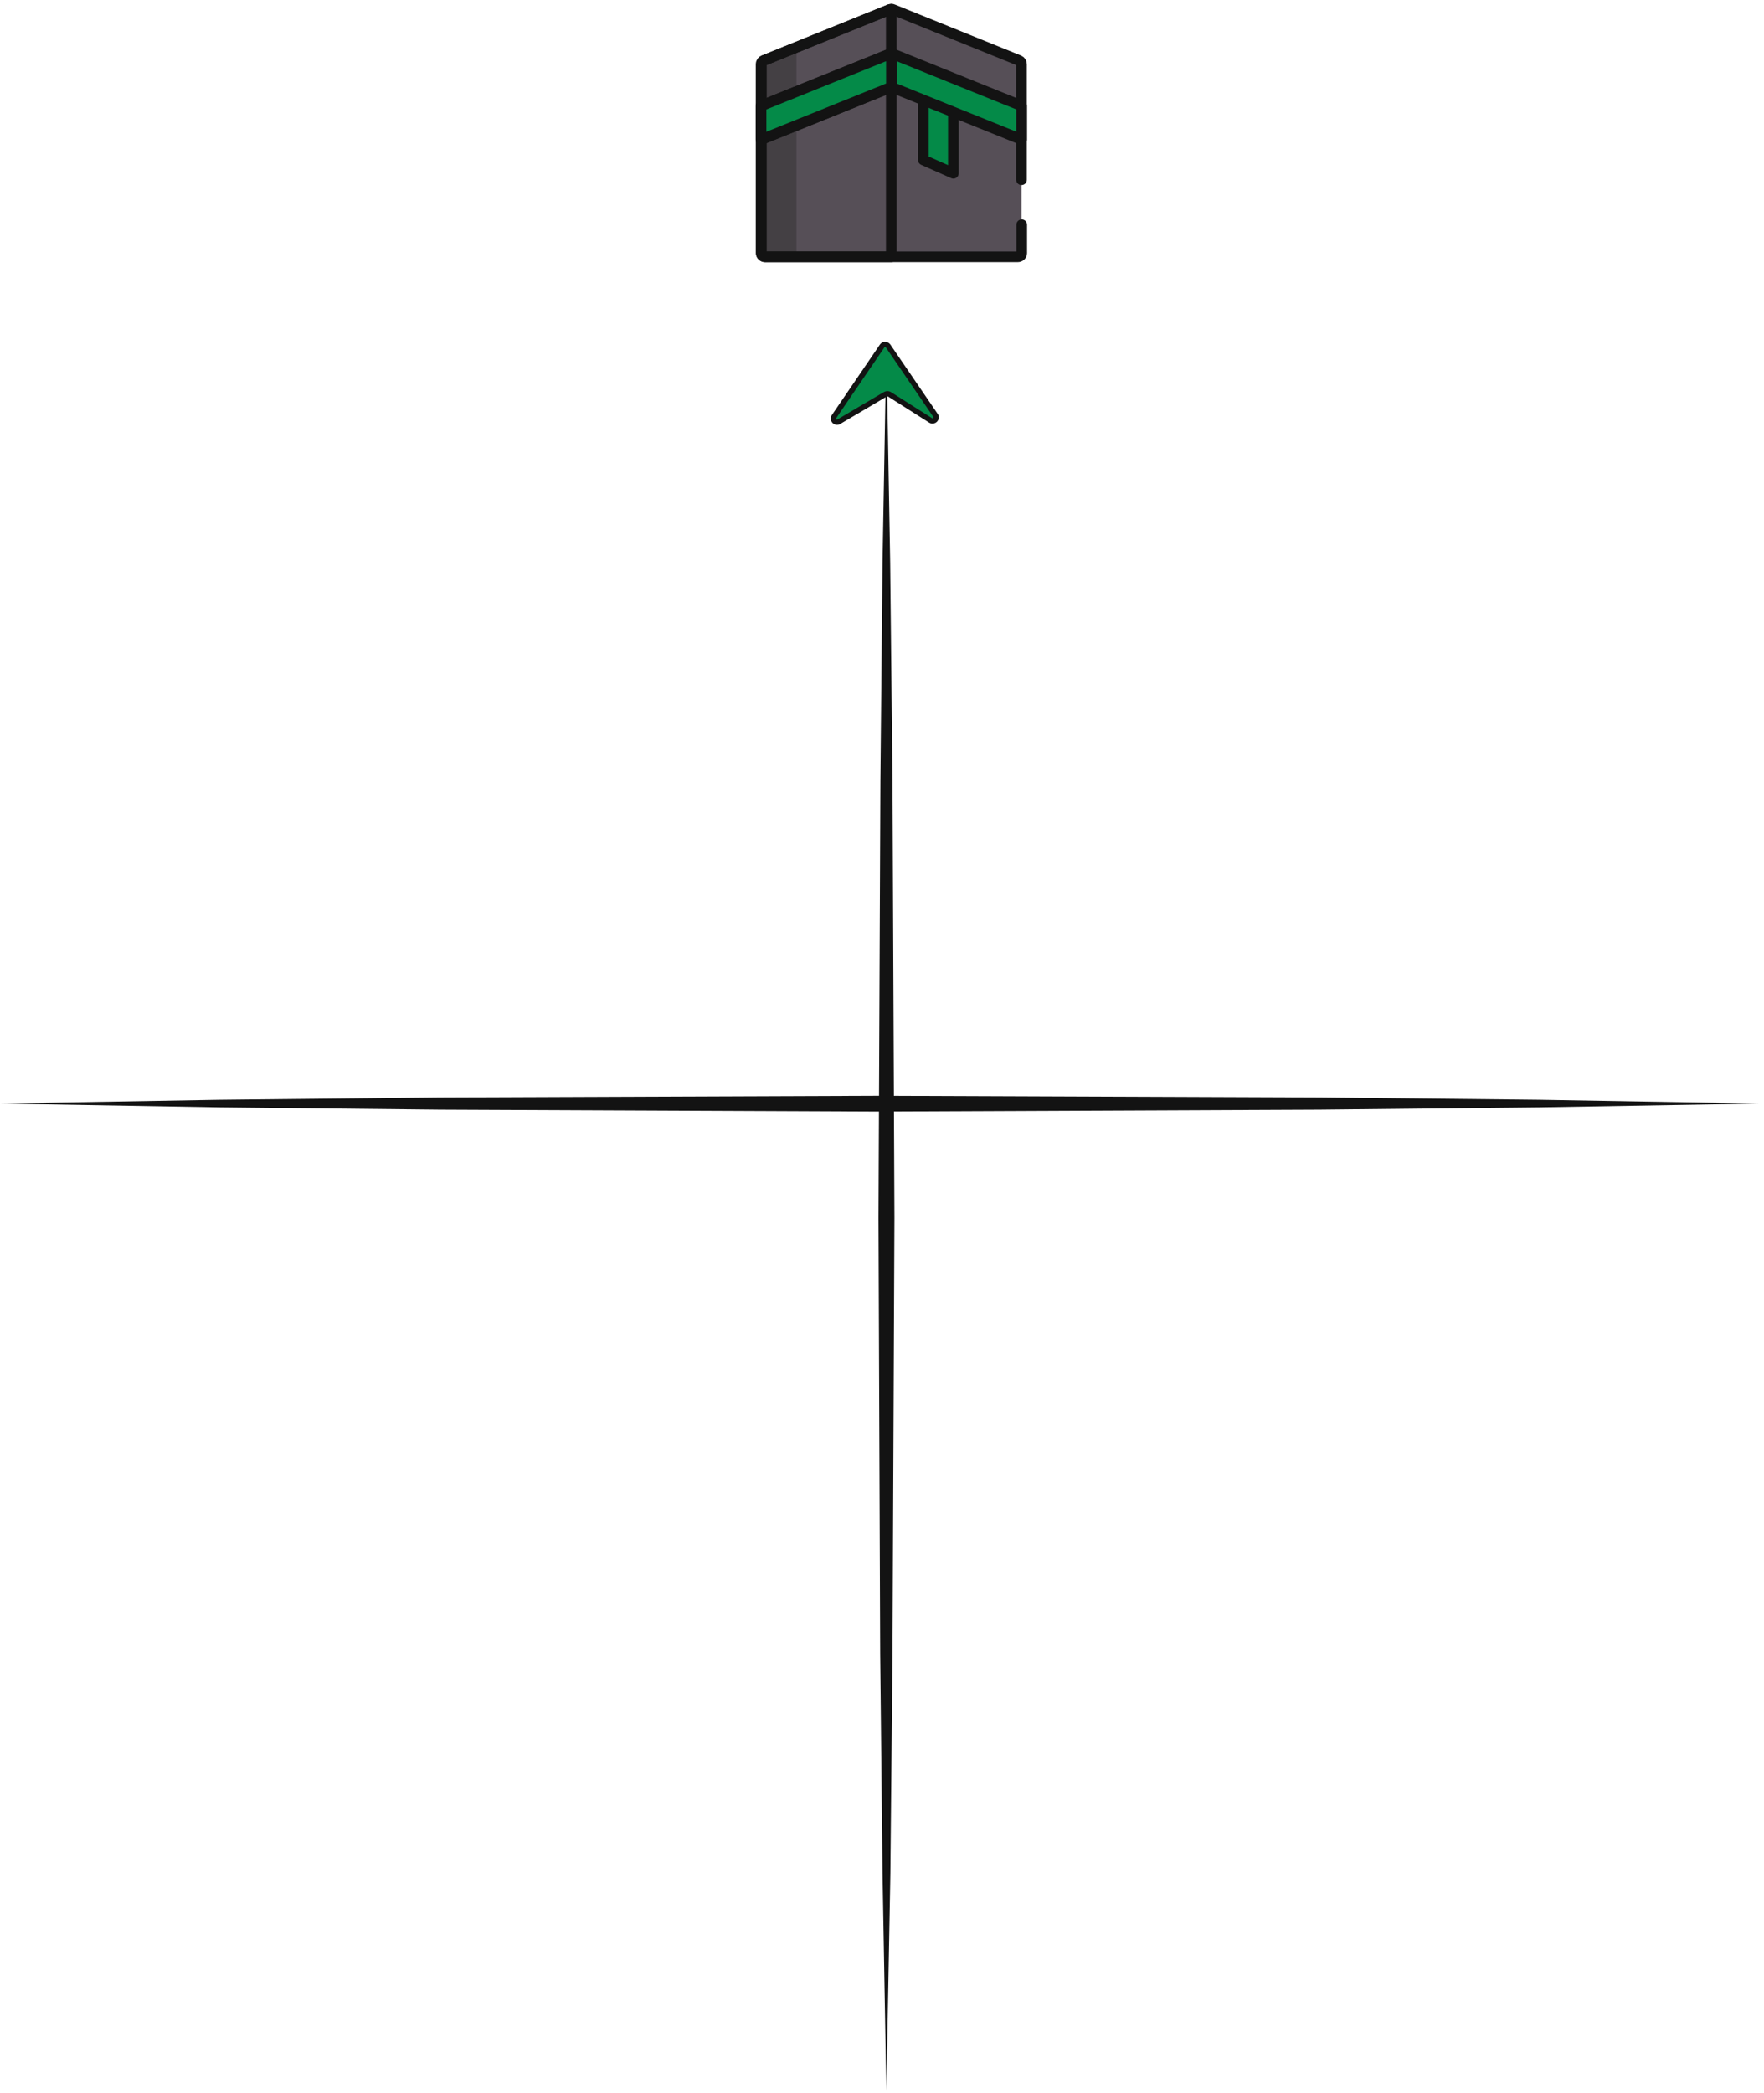 <svg width="161" height="191" viewBox="0 0 161 191" fill="none" xmlns="http://www.w3.org/2000/svg">
<path d="M80.897 31.442L81.246 51.356L81.459 71.29L81.634 111.138L81.459 150.987L81.265 170.921L80.897 190.835L80.547 170.921L80.334 150.987L80.179 111.138L80.353 71.29L80.547 51.356L80.897 31.442Z" fill="#131313"/>
<path d="M1.30002e-05 100.713L20.064 100.366L40.147 100.154L80.294 100L120.441 100.154L140.524 100.366L160.608 100.713L140.524 101.059L120.441 101.271L80.294 101.445L40.147 101.271L20.064 101.059L1.30002e-05 100.713Z" fill="#131313"/>
<path d="M80.507 31.584L76.121 38.017C75.927 38.306 76.257 38.672 76.568 38.479L80.817 35.975C80.934 35.917 81.07 35.917 81.167 35.975L84.931 38.363C85.241 38.556 85.591 38.19 85.377 37.901L81.05 31.565C80.914 31.392 80.623 31.391 80.507 31.584Z" fill="#048A48"/>
<path d="M80.507 31.584L76.121 38.017C75.927 38.306 76.257 38.672 76.568 38.479L80.817 35.975C80.934 35.917 81.07 35.917 81.167 35.975L84.931 38.363C85.241 38.556 85.591 38.19 85.377 37.901L81.05 31.565C80.914 31.392 80.623 31.391 80.507 31.584Z" stroke="#131313" stroke-width="0.485" stroke-miterlimit="13.333" stroke-linecap="round" stroke-linejoin="round"/>
<path d="M69.462 5.855V23.093C69.462 23.285 69.617 23.439 69.811 23.439L92.882 23.439C93.076 23.439 93.232 23.285 93.232 23.093V5.855C93.232 5.72 93.135 5.586 93.018 5.528L81.492 0.867C81.415 0.829 81.318 0.829 81.221 0.867L69.695 5.528C69.539 5.586 69.462 5.72 69.462 5.855Z" fill="#564F57"/>
<path d="M72.693 23.09V4.311L69.685 5.525C69.549 5.582 69.472 5.698 69.472 5.852V23.09C69.472 23.282 69.627 23.436 69.821 23.436H73.042C72.848 23.456 72.693 23.282 72.693 23.09Z" fill="#444044"/>
<path d="M84.277 14.603L87.013 15.817V8.671L84.277 7.439V14.603Z" fill="#048A48"/>
<path d="M84.277 14.603L87.013 15.817V8.671L84.277 7.439V14.603Z" stroke="#131313" stroke-width="0.97" stroke-miterlimit="13.333" stroke-linecap="round" stroke-linejoin="round"/>
<path d="M93.233 16.407V5.853C93.233 5.718 93.155 5.583 93.019 5.525L81.494 0.864C81.416 0.826 81.319 0.826 81.222 0.864L69.696 5.525C69.56 5.583 69.482 5.699 69.482 5.853V23.09C69.482 23.283 69.638 23.437 69.832 23.437L92.903 23.437C93.097 23.437 93.252 23.283 93.252 23.09V20.509" stroke="#131313" stroke-width="0.97" stroke-miterlimit="13.333" stroke-linecap="round" stroke-linejoin="round"/>
<path d="M81.347 4.863L69.453 9.659V12.74L81.347 7.945L93.242 12.74V9.659L81.347 4.863Z" fill="#048A48"/>
<path d="M81.347 4.863L69.453 9.659V12.74L81.347 7.945L93.242 12.74V9.659L81.347 4.863Z" stroke="#131313" stroke-width="0.97" stroke-miterlimit="13.333" stroke-linecap="round" stroke-linejoin="round"/>
<path d="M81.212 0.867L69.686 5.528C69.55 5.585 69.472 5.701 69.472 5.855V23.092C69.472 23.285 69.627 23.439 69.822 23.439L81.348 23.439V0.847C81.309 0.847 81.251 0.867 81.212 0.867Z" stroke="#131313" stroke-width="0.97" stroke-miterlimit="13.333" stroke-linecap="round" stroke-linejoin="round"/>
<path d="M69.462 9.664V12.745L81.356 7.949V4.868L69.462 9.664Z" fill="#048A48"/>
<path d="M72.693 8.357L69.472 9.667V12.748L72.693 11.439V8.357Z" fill="#048A48"/>
<path d="M69.462 9.664V12.745L81.356 7.949V4.868L69.462 9.664Z" stroke="#131313" stroke-width="0.97" stroke-miterlimit="13.333" stroke-linecap="round" stroke-linejoin="round"/>
</svg>
